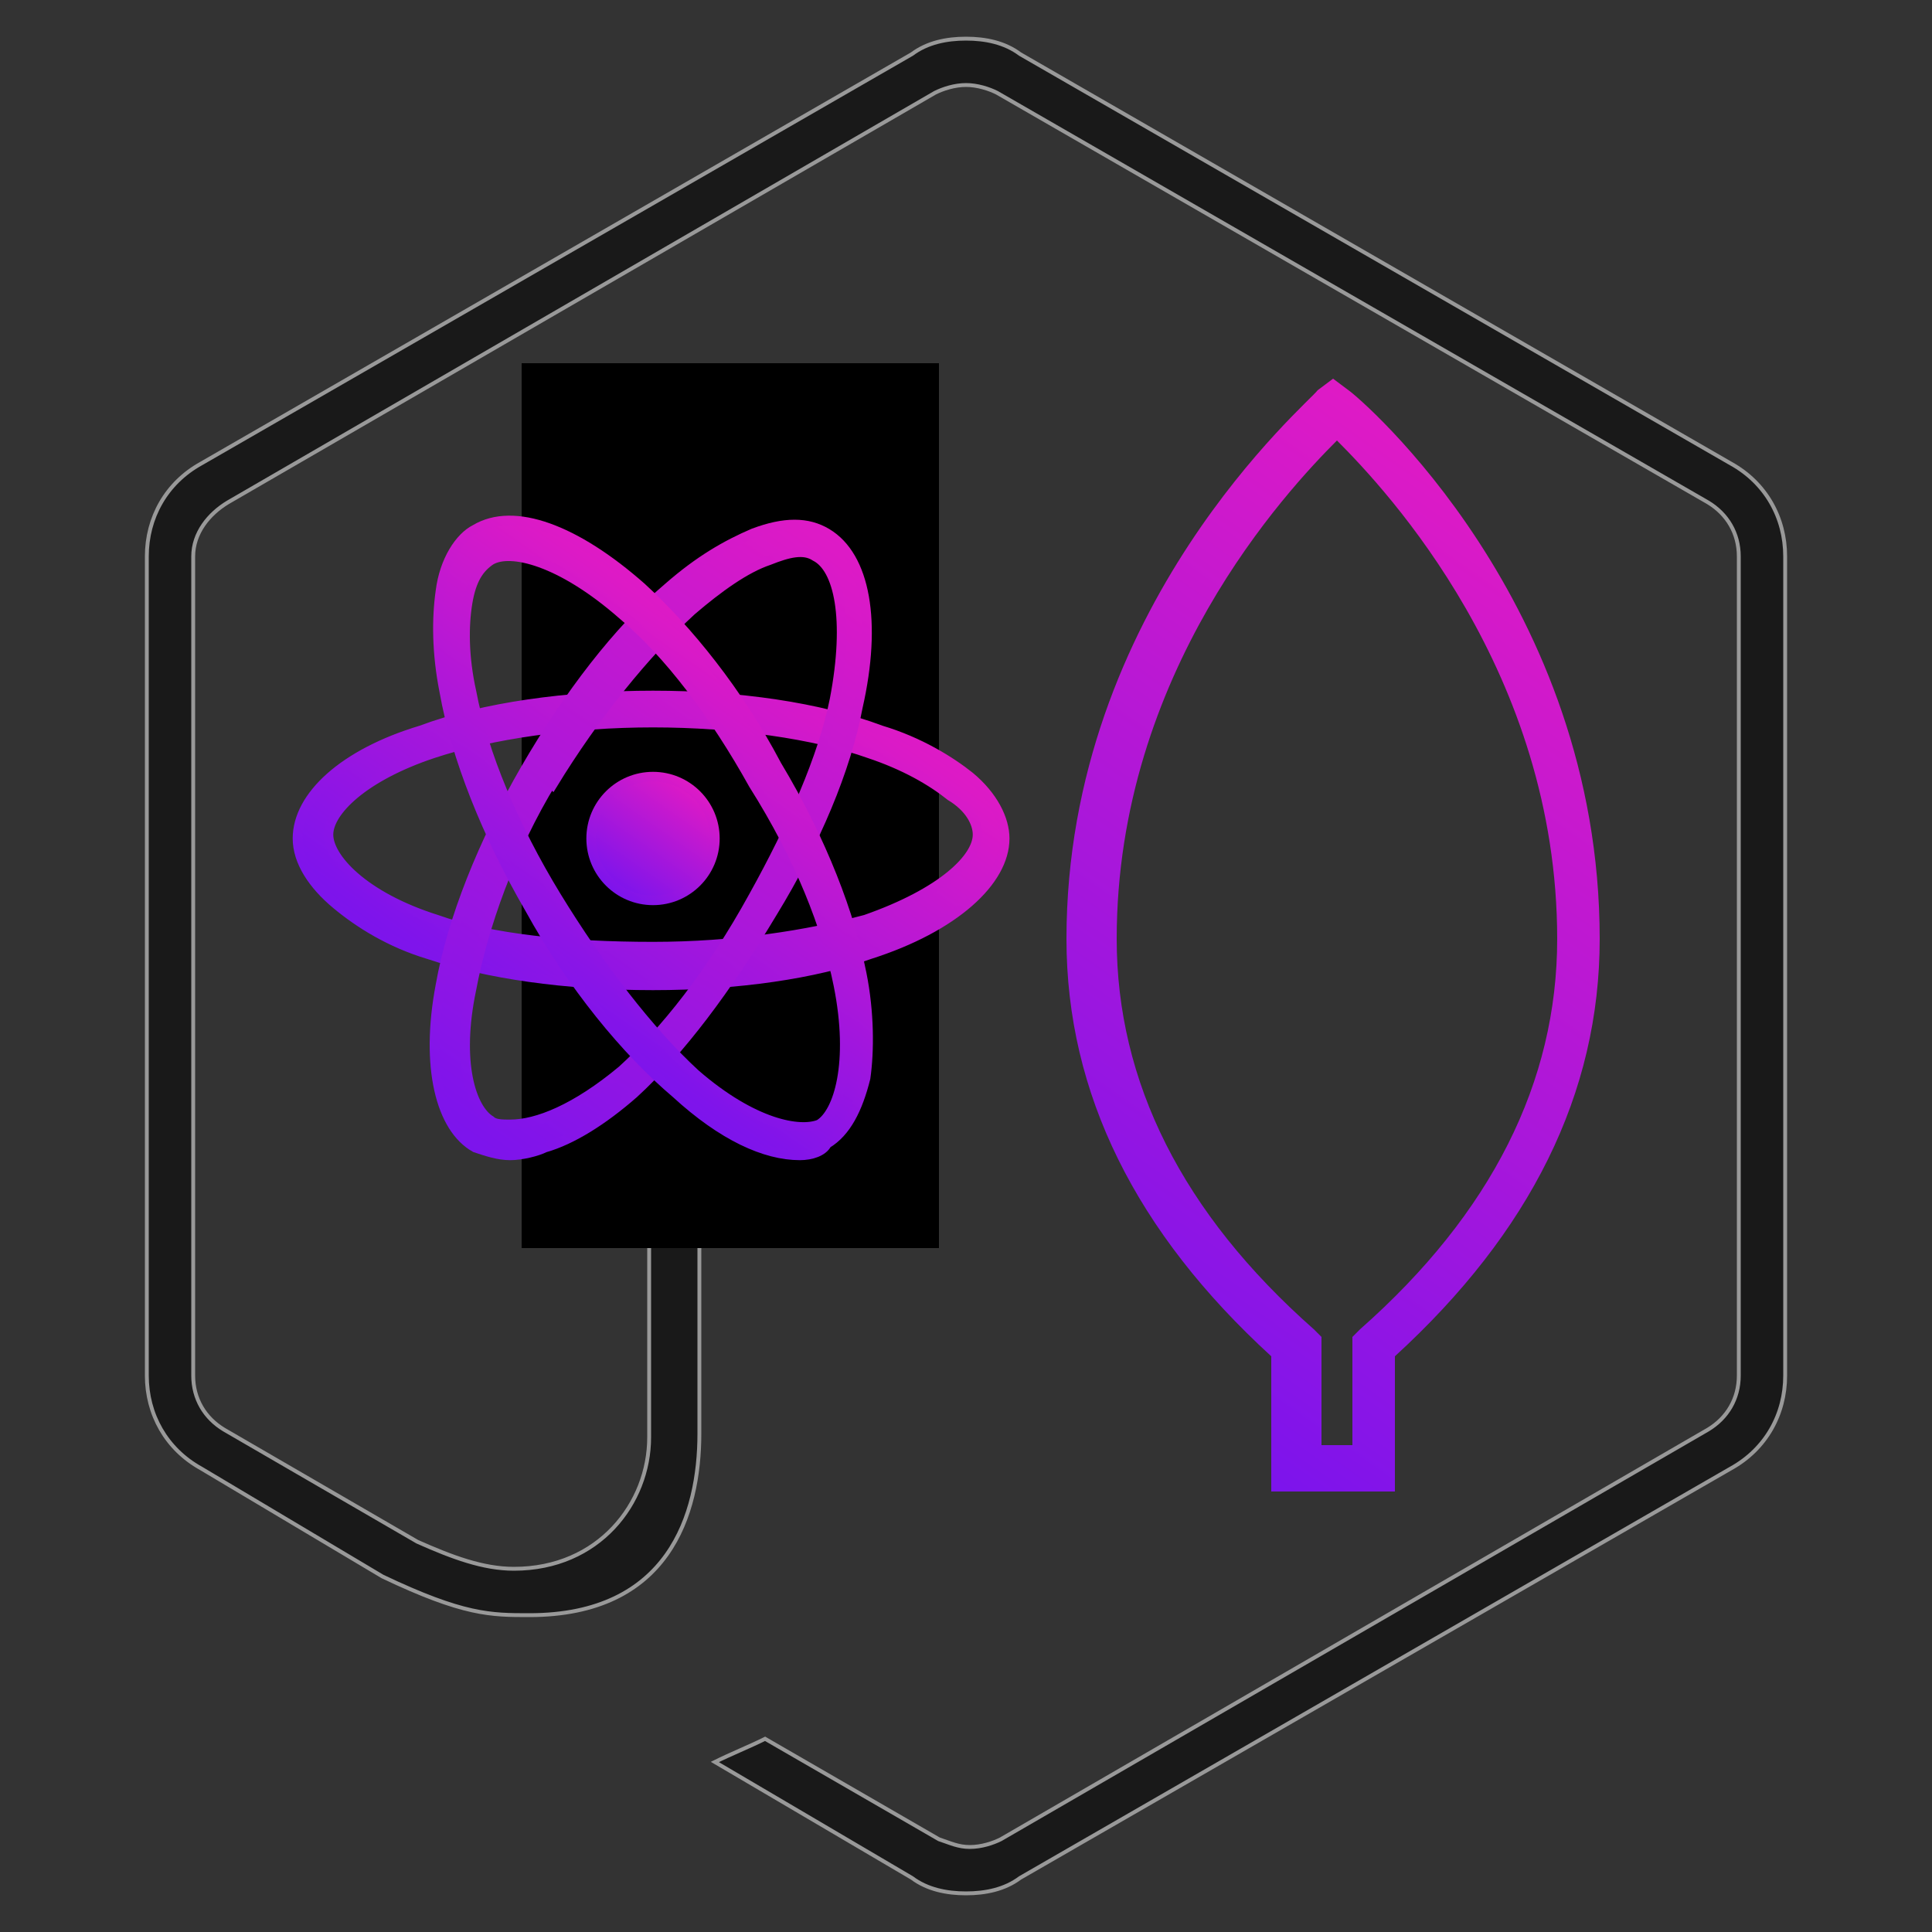 <?xml version="1.0" encoding="utf-8"?>
<!-- Generator: Adobe Illustrator 24.1.1, SVG Export Plug-In . SVG Version: 6.00 Build 0)  -->
<svg version="1.1" id="Layer_1" xmlns="http://www.w3.org/2000/svg" xmlns:xlink="http://www.w3.org/1999/xlink" x="0px" y="0px" viewBox="0 0 50 50" style="enable-background:new 0 0 50 50;" xml:space="preserve">
  <rect x="0" y="0" width="50" height="50" fill="#333333" stroke="none"/>
  <style type="text/css">
    .st0 {
      fill: #FFFFFF4D;
    }

    .st1 {
      fill: url(#SVGID_1_);
    }

    .st2 {
      fill: #000000;
    }

    .st3 {
      fill: url(#SVGID_2_);
      stroke: url(#SVGID_3_);
      stroke-width: 0.25;
      stroke-miterlimit: 10;
    }

    .st4 {
      fill: url(#SVGID_4_);
      stroke: url(#SVGID_5_);
      stroke-width: 0.25;
      stroke-miterlimit: 10;
    }

    .st5 {
      fill: url(#SVGID_6_);
      stroke: url(#SVGID_7_);
      stroke-width: 0.25;
      stroke-miterlimit: 10;
    }

    .st6 {
      fill: url(#SVGID_8_);
      stroke: url(#SVGID_9_);
      stroke-width: 0.25;
      stroke-miterlimit: 10;
    }

    .st-outlined {
        opacity: 0.5;
        stroke: #fff;
        stroke-width: 0.1;
        stroke-miterlimit: 10;
    }
  </style>
  <g class="st-outlined">
    <path d="M 25 49 c -0.5 0 -1 -0.1 -1.4 -0.4 l -5.1 -3 c 0.4 -0.2 0.9 -0.4 1.3 -0.6 l 4.5 2.6 c 0.3 0.1 0.5 0.2 0.8 0.2 s 0.6 -0.1 0.8 -0.2 L 44.2 37 c 0.5 -0.3 0.8 -0.8 0.8 -1.4 V 14.4 c 0 -0.6 -0.3 -1.1 -0.8 -1.4 L 25.8 2.4 c -0.2 -0.1 -0.5 -0.2 -0.8 -0.2 s -0.6 0.1 -0.8 0.2 L 5.9 13 C 5.4 13.3 5 13.8 5 14.4 v 21.2 c 0 0.6 0.3 1.1 0.8 1.4 l 5 2.9 c 0.9 0.4 1.7 0.7 2.5 0.7 c 2.2 0 3.5 -1.7 3.5 -3.4 V 16.7 h 1.3 v 20.4 c 0 2.1 -0.8 4.7 -4.4 4.7 c -1 0 -1.7 0 -3.8 -1 L 5.2 38 c -0.9 -0.5 -1.4 -1.4 -1.4 -2.4 V 14.4 c 0 -1 0.5 -1.9 1.4 -2.4 L 23.6 1.4 C 24 1.1 24.5 1 25 1 s 1 0.1 1.4 0.4 L 44.8 12 c 0.9 0.5 1.4 1.4 1.4 2.4 v 21.2 c 0 1 -0.5 1.9 -1.4 2.4 L 26.4 48.6 C 26 48.9 25.5 49 25 49 L 25 49 z" />
    <!-- <path opacity="0.2" d="M 25 49 c -0.5 0 -1 -0.1 -1.4 -0.4 l -5.1 -3 c 0.4 -0.2 0.9 -0.4 1.3 -0.6 l 4.5 2.6 c 0.3 0.1 0.5 0.2 0.8 0.2 s 0.6 -0.1 0.8 -0.2 L 44.2 37 c 0.5 -0.3 0.8 -0.8 0.8 -1.4 V 14.4 c 0 -0.6 -0.3 -1.1 -0.8 -1.4 L 25.8 2.4 c -0.2 -0.1 -0.5 -0.2 -0.8 -0.2 s -0.6 0.1 -0.8 0.2 L 5.9 13 C 5.4 13.3 5 13.8 5 14.4 v 21.2 c 0 0.6 0.3 1.1 0.8 1.4 l 5 2.9 c 0.9 0.4 1.7 0.7 2.5 0.7 c 2.2 0 3.5 -1.7 3.5 -3.4 V 16.7 h 1.3 v 20.4 c 0 2.1 -0.8 4.7 -4.4 4.7 c -1 0 -1.7 0 -3.8 -1 L 5.2 38 c -0.9 -0.5 -1.4 -1.4 -1.4 -2.4 V 14.4 c 0 -1 0.5 -1.9 1.4 -2.4 L 23.6 1.4 C 24 1.1 24.5 1 25 1 s 1 0.1 1.4 0.4 L 44.8 12 c 0.9 0.5 1.4 1.4 1.4 2.4 v 21.2 c 0 1 -0.5 1.9 -1.4 2.4 L 26.4 48.6 C 26 48.9 25.5 49 25 49 L 25 49 z" /> -->
  </g>
  <g>
    <linearGradient id="SVGID_1_" gradientUnits="userSpaceOnUse" x1="27.537" y1="34.817" x2="41.603" y2="14.729">
      <stop offset="0" style="stop-color:#7c14ec" />
      <stop offset="1" style="stop-color:#df1ac5" />
    </linearGradient>
    <path class="st1" d="M36.2,38.6h-3.3v-3.5c-3.5-3.2-5.3-6.8-5.3-10.8c0-8.6,6.3-13.9,6.5-14.2l0.4-0.3l0.4,0.3
		c0.3,0.2,6.5,5.5,6.5,14.2c0,4-1.8,7.6-5.3,10.8V38.6z M34.1,37.4H35v-2.8l0.2-0.2c3.4-3,5.1-6.4,5.1-10.1c0-6.9-4.4-11.6-5.7-12.9
		c-1.3,1.3-5.7,6-5.7,12.9c0,3.7,1.7,7.1,5.1,10.1l0.2,0.2V37.4z" />
  </g>
  <rect x="13.5" y="9.4" class="st2" width="10.8" height="22.9" />
  <g>
    <linearGradient id="SVGID_2_" gradientUnits="userSpaceOnUse" x1="15.983" y1="23.04" x2="17.87" y2="20.346">
      <stop offset="0" style="stop-color:#7c14ec" />
      <stop offset="1" style="stop-color:#df1ac5" />
    </linearGradient>
    <linearGradient id="SVGID_3_" gradientUnits="userSpaceOnUse" x1="15.911" y1="23.142" x2="17.941" y2="20.243">
      <stop offset="0" style="stop-color:#7c14ec" />
      <stop offset="1" style="stop-color:#df1ac5" />
    </linearGradient>
    <circle class="st3" cx="16.9" cy="21.7" r="1.6" />
    <g>
      <linearGradient id="SVGID_4_" gradientUnits="userSpaceOnUse" x1="13.404" y1="26.716" x2="20.416" y2="16.702">
        <stop offset="0" style="stop-color:#7c14ec" />
        <stop offset="1" style="stop-color:#df1ac5" />
      </linearGradient>
      <linearGradient id="SVGID_5_" gradientUnits="userSpaceOnUse" x1="13.332" y1="26.818" x2="20.488" y2="16.599">
        <stop offset="0" style="stop-color:#7c14ec" />
        <stop offset="1" style="stop-color:#df1ac5" />
      </linearGradient>
      <path class="st4" d="M16.9,25.5c-2.3,0-4.3-0.3-5.8-0.8c-1-0.3-1.8-0.8-2.4-1.3c-0.6-0.5-1-1.1-1-1.7c0-1.1,1.2-2.2,3.2-2.8
			c1.6-0.6,3.8-0.9,6-0.9c2.2,0,4.3,0.3,5.9,0.9c1,0.3,1.8,0.8,2.3,1.2c0.6,0.5,0.9,1.1,0.9,1.6c0,1.1-1.3,2.3-3.5,3
			C21.1,25.2,19.1,25.5,16.9,25.5z M16.9,18.7c-2.1,0-4.2,0.3-5.7,0.8c-1.8,0.6-2.7,1.5-2.7,2.1c0,0.6,0.9,1.6,2.8,2.2
			c1.4,0.5,3.4,0.7,5.6,0.7c2.1,0,4-0.3,5.5-0.7c2-0.7,2.9-1.6,2.9-2.2c0-0.3-0.2-0.7-0.7-1c-0.5-0.4-1.2-0.8-2.1-1.1
			C21.1,19,19,18.7,16.9,18.7z" />
    </g>
    <g>
      <linearGradient id="SVGID_6_" gradientUnits="userSpaceOnUse" x1="11.672" y1="29.228" x2="22.194" y2="14.202">
        <stop offset="0" style="stop-color:#7c14ec" />
        <stop offset="1" style="stop-color:#df1ac5" />
      </linearGradient>
      <linearGradient id="SVGID_7_" gradientUnits="userSpaceOnUse" x1="11.601" y1="29.33" x2="22.265" y2="14.1">
        <stop offset="0" style="stop-color:#7c14ec" />
        <stop offset="1" style="stop-color:#df1ac5" />
      </linearGradient>
      <path class="st5" d="M13.2,29.9c-0.3,0-0.6-0.1-0.9-0.2c-0.9-0.5-1.3-2.1-0.9-4.2c0.3-1.7,1.1-3.7,2.2-5.6
			c1.1-1.9,2.4-3.6,3.7-4.7c0.8-0.7,1.5-1.1,2.2-1.4c0.8-0.3,1.4-0.3,1.9,0c1,0.6,1.3,2.3,0.8,4.5c-0.3,1.6-1.1,3.5-2.2,5.3
			c-1.2,2-2.4,3.6-3.6,4.7c-0.8,0.7-1.6,1.2-2.3,1.4C13.9,29.8,13.5,29.9,13.2,29.9z M14,20l0.3,0.2c-1.1,1.8-1.8,3.8-2.1,5.4
			c-0.4,1.9,0,3.1,0.5,3.4c0.1,0.1,0.3,0.1,0.5,0.1c0.7,0,1.7-0.4,2.9-1.4c1.1-1,2.3-2.5,3.4-4.5c1-1.8,1.8-3.6,2.1-5.1
			c0.4-2.1,0.1-3.4-0.5-3.7c-0.3-0.2-0.7-0.1-1.2,0.1c-0.6,0.2-1.3,0.7-2,1.3c-1.2,1.1-2.5,2.7-3.6,4.5L14,20z" />
    </g>
    <g>
      <linearGradient id="SVGID_8_" gradientUnits="userSpaceOnUse" x1="13.949" y1="25.951" x2="19.889" y2="17.469">
        <stop offset="0" style="stop-color:#7c14ec" />
        <stop offset="1" style="stop-color:#df1ac5" />
      </linearGradient>
      <linearGradient id="SVGID_9_" gradientUnits="userSpaceOnUse" x1="13.877" y1="26.054" x2="19.96" y2="17.366">
        <stop offset="0" style="stop-color:#7c14ec" />
        <stop offset="1" style="stop-color:#df1ac5" />
      </linearGradient>
      <path class="st6" d="M20.7,29.9c-0.9,0-2-0.5-3.2-1.6c-1.3-1.1-2.7-2.8-3.8-4.8l0,0c-1.1-1.9-1.9-3.9-2.2-5.6
			c-0.2-1-0.2-1.9-0.1-2.6c0.1-0.8,0.5-1.4,0.9-1.6c1-0.6,2.6,0,4.3,1.5c1.2,1.1,2.5,2.7,3.5,4.6c1.2,2,1.9,3.9,2.2,5.4
			c0.2,1,0.2,2,0.1,2.7c-0.2,0.8-0.5,1.4-1,1.7C21.3,29.8,21,29.9,20.7,29.9z M14.4,23.2c1.1,1.8,2.4,3.5,3.6,4.6
			c1.5,1.3,2.7,1.5,3.2,1.3c0.5-0.3,0.9-1.6,0.5-3.6c-0.3-1.5-1-3.3-2.2-5.2c-1-1.8-2.2-3.4-3.4-4.4c-1.6-1.4-2.9-1.7-3.4-1.4
			c-0.3,0.2-0.5,0.5-0.6,1.1c-0.1,0.6-0.1,1.4,0.1,2.3C12.5,19.5,13.3,21.4,14.4,23.2L14.4,23.2z" />
    </g>
  </g>
</svg>